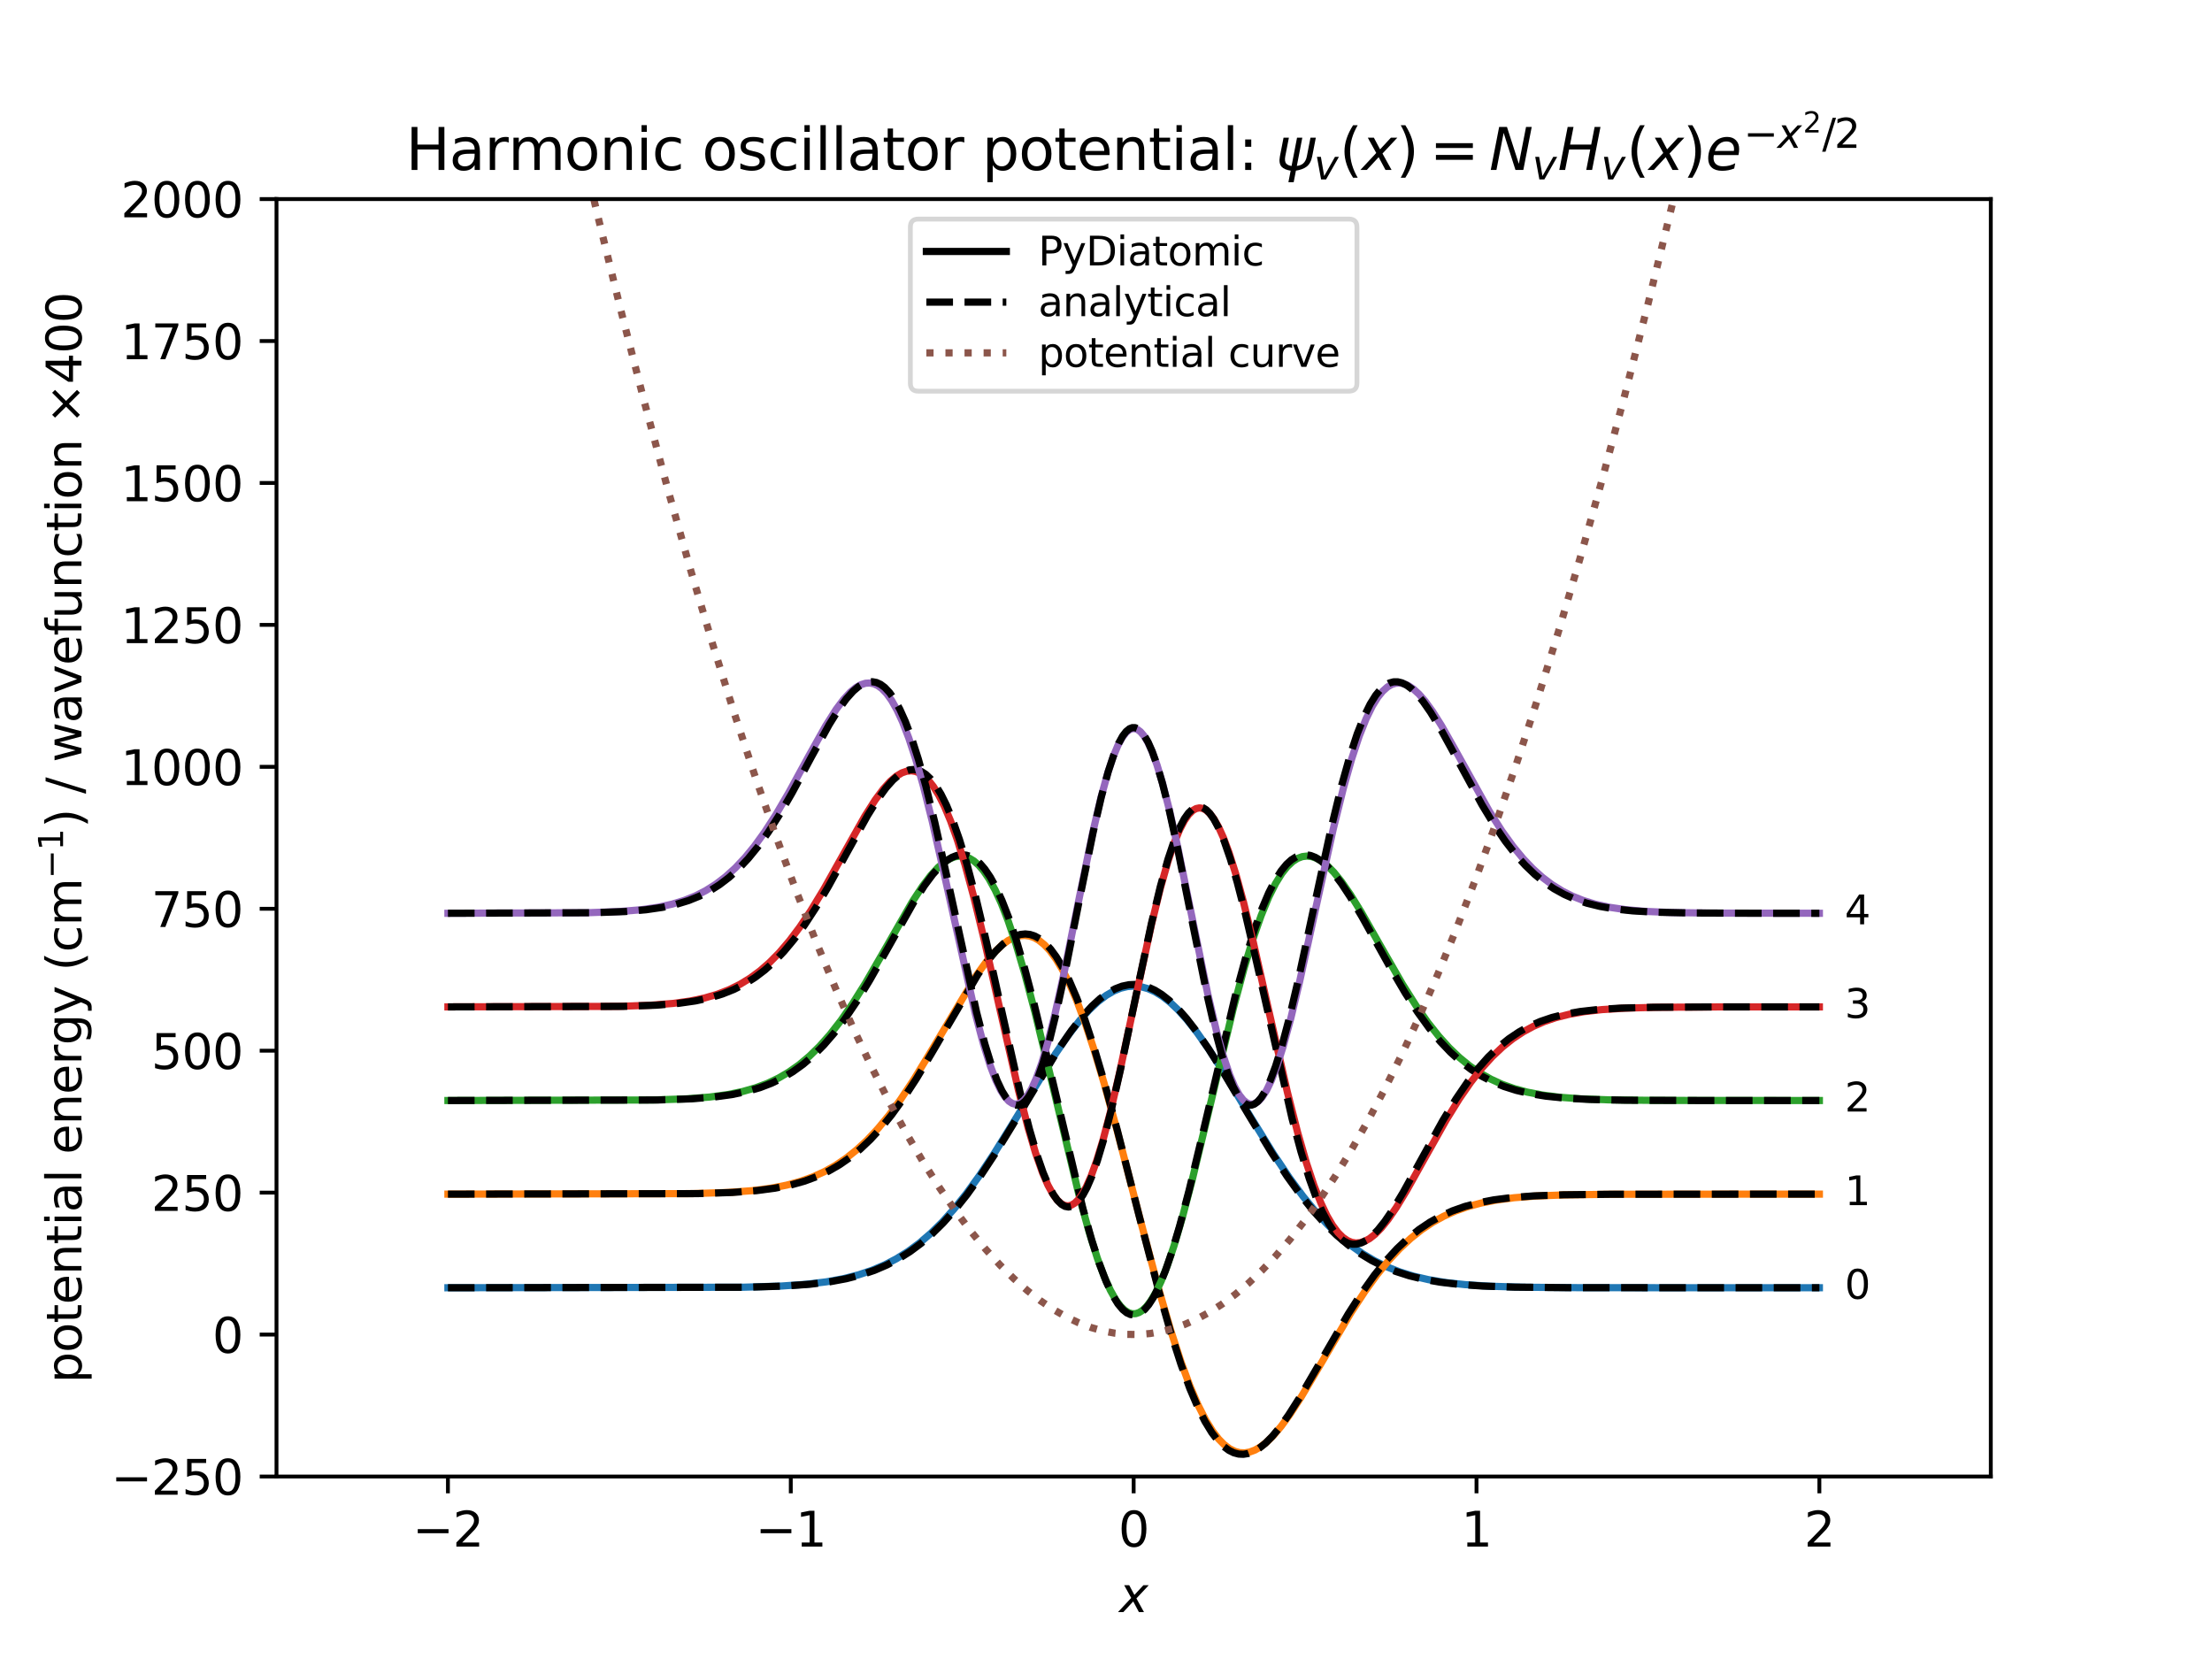 <?xml version="1.0" encoding="utf-8" standalone="no"?>
<!DOCTYPE svg PUBLIC "-//W3C//DTD SVG 1.1//EN"
  "http://www.w3.org/Graphics/SVG/1.1/DTD/svg11.dtd">
<svg xmlns:xlink="http://www.w3.org/1999/xlink" width="460.8pt" height="345.6pt" viewBox="0 0 460.8 345.6" xmlns="http://www.w3.org/2000/svg" version="1.1">
 <defs>
  <style type="text/css">*{stroke-linejoin: round; stroke-linecap: butt}</style>
 </defs>
 <g id="figure_1">
  <g id="patch_1">
   <path d="M 0 345.6 
L 460.8 345.6 
L 460.8 0 
L 0 0 
z
" style="fill: #ffffff"/>
  </g>
  <g id="axes_1">
   <g id="patch_2">
    <path d="M 57.6 307.584 
L 414.72 307.584 
L 414.72 41.472 
L 57.6 41.472 
z
" style="fill: #ffffff"/>
   </g>
   <g id="matplotlib.axis_1">
    <g id="xtick_1">
     <g id="line2d_1">
      <defs>
       <path id="mbac3c15295" d="M 0 0 
L 0 3.5 
" style="stroke: #000000; stroke-width: 0.8"/>
      </defs>
      <g>
       <use xlink:href="#mbac3c15295" x="93.312" y="307.584" style="stroke: #000000; stroke-width: 0.8"/>
      </g>
     </g>
     <g id="text_1">
      <!-- −2 -->
      <g transform="translate(85.941 322.182)scale(0.1 -0.1)">
       <defs>
        <path id="DejaVuSans-2212" d="M 678 2272 
L 4684 2272 
L 4684 1741 
L 678 1741 
L 678 2272 
z
" transform="scale(0.016)"/>
        <path id="DejaVuSans-32" d="M 1228 531 
L 3431 531 
L 3431 0 
L 469 0 
L 469 531 
Q 828 903 1448 1529 
Q 2069 2156 2228 2338 
Q 2531 2678 2651 2914 
Q 2772 3150 2772 3378 
Q 2772 3750 2511 3984 
Q 2250 4219 1831 4219 
Q 1534 4219 1204 4116 
Q 875 4013 500 3803 
L 500 4441 
Q 881 4594 1212 4672 
Q 1544 4750 1819 4750 
Q 2544 4750 2975 4387 
Q 3406 4025 3406 3419 
Q 3406 3131 3298 2873 
Q 3191 2616 2906 2266 
Q 2828 2175 2409 1742 
Q 1991 1309 1228 531 
z
" transform="scale(0.016)"/>
       </defs>
       <use xlink:href="#DejaVuSans-2212"/>
       <use xlink:href="#DejaVuSans-32" x="83.789"/>
      </g>
     </g>
    </g>
    <g id="xtick_2">
     <g id="line2d_2">
      <g>
       <use xlink:href="#mbac3c15295" x="164.736" y="307.584" style="stroke: #000000; stroke-width: 0.8"/>
      </g>
     </g>
     <g id="text_2">
      <!-- −1 -->
      <g transform="translate(157.365 322.182)scale(0.1 -0.1)">
       <defs>
        <path id="DejaVuSans-31" d="M 794 531 
L 1825 531 
L 1825 4091 
L 703 3866 
L 703 4441 
L 1819 4666 
L 2450 4666 
L 2450 531 
L 3481 531 
L 3481 0 
L 794 0 
L 794 531 
z
" transform="scale(0.016)"/>
       </defs>
       <use xlink:href="#DejaVuSans-2212"/>
       <use xlink:href="#DejaVuSans-31" x="83.789"/>
      </g>
     </g>
    </g>
    <g id="xtick_3">
     <g id="line2d_3">
      <g>
       <use xlink:href="#mbac3c15295" x="236.16" y="307.584" style="stroke: #000000; stroke-width: 0.8"/>
      </g>
     </g>
     <g id="text_3">
      <!-- 0 -->
      <g transform="translate(232.979 322.182)scale(0.1 -0.1)">
       <defs>
        <path id="DejaVuSans-30" d="M 2034 4250 
Q 1547 4250 1301 3770 
Q 1056 3291 1056 2328 
Q 1056 1369 1301 889 
Q 1547 409 2034 409 
Q 2525 409 2770 889 
Q 3016 1369 3016 2328 
Q 3016 3291 2770 3770 
Q 2525 4250 2034 4250 
z
M 2034 4750 
Q 2819 4750 3233 4129 
Q 3647 3509 3647 2328 
Q 3647 1150 3233 529 
Q 2819 -91 2034 -91 
Q 1250 -91 836 529 
Q 422 1150 422 2328 
Q 422 3509 836 4129 
Q 1250 4750 2034 4750 
z
" transform="scale(0.016)"/>
       </defs>
       <use xlink:href="#DejaVuSans-30"/>
      </g>
     </g>
    </g>
    <g id="xtick_4">
     <g id="line2d_4">
      <g>
       <use xlink:href="#mbac3c15295" x="307.584" y="307.584" style="stroke: #000000; stroke-width: 0.8"/>
      </g>
     </g>
     <g id="text_4">
      <!-- 1 -->
      <g transform="translate(304.403 322.182)scale(0.1 -0.1)">
       <use xlink:href="#DejaVuSans-31"/>
      </g>
     </g>
    </g>
    <g id="xtick_5">
     <g id="line2d_5">
      <g>
       <use xlink:href="#mbac3c15295" x="379.008" y="307.584" style="stroke: #000000; stroke-width: 0.8"/>
      </g>
     </g>
     <g id="text_5">
      <!-- 2 -->
      <g transform="translate(375.827 322.182)scale(0.1 -0.1)">
       <use xlink:href="#DejaVuSans-32"/>
      </g>
     </g>
    </g>
    <g id="text_6">
     <!-- $x$ -->
     <g transform="translate(233.16 335.861)scale(0.1 -0.1)">
      <defs>
       <path id="DejaVuSans-Oblique-78" d="M 3841 3500 
L 2234 1784 
L 3219 0 
L 2559 0 
L 1819 1388 
L 531 0 
L -166 0 
L 1556 1844 
L 641 3500 
L 1300 3500 
L 1972 2234 
L 3144 3500 
L 3841 3500 
z
" transform="scale(0.016)"/>
      </defs>
      <use xlink:href="#DejaVuSans-Oblique-78" transform="translate(0 0.312)"/>
     </g>
    </g>
   </g>
   <g id="matplotlib.axis_2">
    <g id="ytick_1">
     <g id="line2d_6">
      <defs>
       <path id="mcbe88f4090" d="M 0 0 
L -3.5 0 
" style="stroke: #000000; stroke-width: 0.8"/>
      </defs>
      <g>
       <use xlink:href="#mcbe88f4090" x="57.6" y="307.584" style="stroke: #000000; stroke-width: 0.8"/>
      </g>
     </g>
     <g id="text_7">
      <!-- −250 -->
      <g transform="translate(23.133 311.383)scale(0.1 -0.1)">
       <defs>
        <path id="DejaVuSans-35" d="M 691 4666 
L 3169 4666 
L 3169 4134 
L 1269 4134 
L 1269 2991 
Q 1406 3038 1543 3061 
Q 1681 3084 1819 3084 
Q 2600 3084 3056 2656 
Q 3513 2228 3513 1497 
Q 3513 744 3044 326 
Q 2575 -91 1722 -91 
Q 1428 -91 1123 -41 
Q 819 9 494 109 
L 494 744 
Q 775 591 1075 516 
Q 1375 441 1709 441 
Q 2250 441 2565 725 
Q 2881 1009 2881 1497 
Q 2881 1984 2565 2268 
Q 2250 2553 1709 2553 
Q 1456 2553 1204 2497 
Q 953 2441 691 2322 
L 691 4666 
z
" transform="scale(0.016)"/>
       </defs>
       <use xlink:href="#DejaVuSans-2212"/>
       <use xlink:href="#DejaVuSans-32" x="83.789"/>
       <use xlink:href="#DejaVuSans-35" x="147.412"/>
       <use xlink:href="#DejaVuSans-30" x="211.035"/>
      </g>
     </g>
    </g>
    <g id="ytick_2">
     <g id="line2d_7">
      <g>
       <use xlink:href="#mcbe88f4090" x="57.6" y="278.016" style="stroke: #000000; stroke-width: 0.8"/>
      </g>
     </g>
     <g id="text_8">
      <!-- 0 -->
      <g transform="translate(44.237 281.815)scale(0.1 -0.1)">
       <use xlink:href="#DejaVuSans-30"/>
      </g>
     </g>
    </g>
    <g id="ytick_3">
     <g id="line2d_8">
      <g>
       <use xlink:href="#mcbe88f4090" x="57.6" y="248.448" style="stroke: #000000; stroke-width: 0.8"/>
      </g>
     </g>
     <g id="text_9">
      <!-- 250 -->
      <g transform="translate(31.512 252.247)scale(0.1 -0.1)">
       <use xlink:href="#DejaVuSans-32"/>
       <use xlink:href="#DejaVuSans-35" x="63.623"/>
       <use xlink:href="#DejaVuSans-30" x="127.246"/>
      </g>
     </g>
    </g>
    <g id="ytick_4">
     <g id="line2d_9">
      <g>
       <use xlink:href="#mcbe88f4090" x="57.6" y="218.88" style="stroke: #000000; stroke-width: 0.8"/>
      </g>
     </g>
     <g id="text_10">
      <!-- 500 -->
      <g transform="translate(31.512 222.679)scale(0.1 -0.1)">
       <use xlink:href="#DejaVuSans-35"/>
       <use xlink:href="#DejaVuSans-30" x="63.623"/>
       <use xlink:href="#DejaVuSans-30" x="127.246"/>
      </g>
     </g>
    </g>
    <g id="ytick_5">
     <g id="line2d_10">
      <g>
       <use xlink:href="#mcbe88f4090" x="57.6" y="189.312" style="stroke: #000000; stroke-width: 0.8"/>
      </g>
     </g>
     <g id="text_11">
      <!-- 750 -->
      <g transform="translate(31.512 193.111)scale(0.1 -0.1)">
       <defs>
        <path id="DejaVuSans-37" d="M 525 4666 
L 3525 4666 
L 3525 4397 
L 1831 0 
L 1172 0 
L 2766 4134 
L 525 4134 
L 525 4666 
z
" transform="scale(0.016)"/>
       </defs>
       <use xlink:href="#DejaVuSans-37"/>
       <use xlink:href="#DejaVuSans-35" x="63.623"/>
       <use xlink:href="#DejaVuSans-30" x="127.246"/>
      </g>
     </g>
    </g>
    <g id="ytick_6">
     <g id="line2d_11">
      <g>
       <use xlink:href="#mcbe88f4090" x="57.6" y="159.744" style="stroke: #000000; stroke-width: 0.8"/>
      </g>
     </g>
     <g id="text_12">
      <!-- 1000 -->
      <g transform="translate(25.15 163.543)scale(0.1 -0.1)">
       <use xlink:href="#DejaVuSans-31"/>
       <use xlink:href="#DejaVuSans-30" x="63.623"/>
       <use xlink:href="#DejaVuSans-30" x="127.246"/>
       <use xlink:href="#DejaVuSans-30" x="190.869"/>
      </g>
     </g>
    </g>
    <g id="ytick_7">
     <g id="line2d_12">
      <g>
       <use xlink:href="#mcbe88f4090" x="57.6" y="130.176" style="stroke: #000000; stroke-width: 0.8"/>
      </g>
     </g>
     <g id="text_13">
      <!-- 1250 -->
      <g transform="translate(25.15 133.975)scale(0.1 -0.1)">
       <use xlink:href="#DejaVuSans-31"/>
       <use xlink:href="#DejaVuSans-32" x="63.623"/>
       <use xlink:href="#DejaVuSans-35" x="127.246"/>
       <use xlink:href="#DejaVuSans-30" x="190.869"/>
      </g>
     </g>
    </g>
    <g id="ytick_8">
     <g id="line2d_13">
      <g>
       <use xlink:href="#mcbe88f4090" x="57.6" y="100.608" style="stroke: #000000; stroke-width: 0.8"/>
      </g>
     </g>
     <g id="text_14">
      <!-- 1500 -->
      <g transform="translate(25.15 104.407)scale(0.1 -0.1)">
       <use xlink:href="#DejaVuSans-31"/>
       <use xlink:href="#DejaVuSans-35" x="63.623"/>
       <use xlink:href="#DejaVuSans-30" x="127.246"/>
       <use xlink:href="#DejaVuSans-30" x="190.869"/>
      </g>
     </g>
    </g>
    <g id="ytick_9">
     <g id="line2d_14">
      <g>
       <use xlink:href="#mcbe88f4090" x="57.6" y="71.04" style="stroke: #000000; stroke-width: 0.8"/>
      </g>
     </g>
     <g id="text_15">
      <!-- 1750 -->
      <g transform="translate(25.15 74.839)scale(0.1 -0.1)">
       <use xlink:href="#DejaVuSans-31"/>
       <use xlink:href="#DejaVuSans-37" x="63.623"/>
       <use xlink:href="#DejaVuSans-35" x="127.246"/>
       <use xlink:href="#DejaVuSans-30" x="190.869"/>
      </g>
     </g>
    </g>
    <g id="ytick_10">
     <g id="line2d_15">
      <g>
       <use xlink:href="#mcbe88f4090" x="57.6" y="41.472" style="stroke: #000000; stroke-width: 0.8"/>
      </g>
     </g>
     <g id="text_16">
      <!-- 2000 -->
      <g transform="translate(25.15 45.271)scale(0.1 -0.1)">
       <use xlink:href="#DejaVuSans-32"/>
       <use xlink:href="#DejaVuSans-30" x="63.623"/>
       <use xlink:href="#DejaVuSans-30" x="127.246"/>
       <use xlink:href="#DejaVuSans-30" x="190.869"/>
      </g>
     </g>
    </g>
    <g id="text_17">
     <!-- potential energy (cm$^{-1}$) / wavefunction $\times 400$ -->
     <g transform="translate(17.033 288.128)rotate(-90)scale(0.1 -0.1)">
      <defs>
       <path id="DejaVuSans-70" d="M 1159 525 
L 1159 -1331 
L 581 -1331 
L 581 3500 
L 1159 3500 
L 1159 2969 
Q 1341 3281 1617 3432 
Q 1894 3584 2278 3584 
Q 2916 3584 3314 3078 
Q 3713 2572 3713 1747 
Q 3713 922 3314 415 
Q 2916 -91 2278 -91 
Q 1894 -91 1617 61 
Q 1341 213 1159 525 
z
M 3116 1747 
Q 3116 2381 2855 2742 
Q 2594 3103 2138 3103 
Q 1681 3103 1420 2742 
Q 1159 2381 1159 1747 
Q 1159 1113 1420 752 
Q 1681 391 2138 391 
Q 2594 391 2855 752 
Q 3116 1113 3116 1747 
z
" transform="scale(0.016)"/>
       <path id="DejaVuSans-6f" d="M 1959 3097 
Q 1497 3097 1228 2736 
Q 959 2375 959 1747 
Q 959 1119 1226 758 
Q 1494 397 1959 397 
Q 2419 397 2687 759 
Q 2956 1122 2956 1747 
Q 2956 2369 2687 2733 
Q 2419 3097 1959 3097 
z
M 1959 3584 
Q 2709 3584 3137 3096 
Q 3566 2609 3566 1747 
Q 3566 888 3137 398 
Q 2709 -91 1959 -91 
Q 1206 -91 779 398 
Q 353 888 353 1747 
Q 353 2609 779 3096 
Q 1206 3584 1959 3584 
z
" transform="scale(0.016)"/>
       <path id="DejaVuSans-74" d="M 1172 4494 
L 1172 3500 
L 2356 3500 
L 2356 3053 
L 1172 3053 
L 1172 1153 
Q 1172 725 1289 603 
Q 1406 481 1766 481 
L 2356 481 
L 2356 0 
L 1766 0 
Q 1100 0 847 248 
Q 594 497 594 1153 
L 594 3053 
L 172 3053 
L 172 3500 
L 594 3500 
L 594 4494 
L 1172 4494 
z
" transform="scale(0.016)"/>
       <path id="DejaVuSans-65" d="M 3597 1894 
L 3597 1613 
L 953 1613 
Q 991 1019 1311 708 
Q 1631 397 2203 397 
Q 2534 397 2845 478 
Q 3156 559 3463 722 
L 3463 178 
Q 3153 47 2828 -22 
Q 2503 -91 2169 -91 
Q 1331 -91 842 396 
Q 353 884 353 1716 
Q 353 2575 817 3079 
Q 1281 3584 2069 3584 
Q 2775 3584 3186 3129 
Q 3597 2675 3597 1894 
z
M 3022 2063 
Q 3016 2534 2758 2815 
Q 2500 3097 2075 3097 
Q 1594 3097 1305 2825 
Q 1016 2553 972 2059 
L 3022 2063 
z
" transform="scale(0.016)"/>
       <path id="DejaVuSans-6e" d="M 3513 2113 
L 3513 0 
L 2938 0 
L 2938 2094 
Q 2938 2591 2744 2837 
Q 2550 3084 2163 3084 
Q 1697 3084 1428 2787 
Q 1159 2491 1159 1978 
L 1159 0 
L 581 0 
L 581 3500 
L 1159 3500 
L 1159 2956 
Q 1366 3272 1645 3428 
Q 1925 3584 2291 3584 
Q 2894 3584 3203 3211 
Q 3513 2838 3513 2113 
z
" transform="scale(0.016)"/>
       <path id="DejaVuSans-69" d="M 603 3500 
L 1178 3500 
L 1178 0 
L 603 0 
L 603 3500 
z
M 603 4863 
L 1178 4863 
L 1178 4134 
L 603 4134 
L 603 4863 
z
" transform="scale(0.016)"/>
       <path id="DejaVuSans-61" d="M 2194 1759 
Q 1497 1759 1228 1600 
Q 959 1441 959 1056 
Q 959 750 1161 570 
Q 1363 391 1709 391 
Q 2188 391 2477 730 
Q 2766 1069 2766 1631 
L 2766 1759 
L 2194 1759 
z
M 3341 1997 
L 3341 0 
L 2766 0 
L 2766 531 
Q 2569 213 2275 61 
Q 1981 -91 1556 -91 
Q 1019 -91 701 211 
Q 384 513 384 1019 
Q 384 1609 779 1909 
Q 1175 2209 1959 2209 
L 2766 2209 
L 2766 2266 
Q 2766 2663 2505 2880 
Q 2244 3097 1772 3097 
Q 1472 3097 1187 3025 
Q 903 2953 641 2809 
L 641 3341 
Q 956 3463 1253 3523 
Q 1550 3584 1831 3584 
Q 2591 3584 2966 3190 
Q 3341 2797 3341 1997 
z
" transform="scale(0.016)"/>
       <path id="DejaVuSans-6c" d="M 603 4863 
L 1178 4863 
L 1178 0 
L 603 0 
L 603 4863 
z
" transform="scale(0.016)"/>
       <path id="DejaVuSans-20" transform="scale(0.016)"/>
       <path id="DejaVuSans-72" d="M 2631 2963 
Q 2534 3019 2420 3045 
Q 2306 3072 2169 3072 
Q 1681 3072 1420 2755 
Q 1159 2438 1159 1844 
L 1159 0 
L 581 0 
L 581 3500 
L 1159 3500 
L 1159 2956 
Q 1341 3275 1631 3429 
Q 1922 3584 2338 3584 
Q 2397 3584 2469 3576 
Q 2541 3569 2628 3553 
L 2631 2963 
z
" transform="scale(0.016)"/>
       <path id="DejaVuSans-67" d="M 2906 1791 
Q 2906 2416 2648 2759 
Q 2391 3103 1925 3103 
Q 1463 3103 1205 2759 
Q 947 2416 947 1791 
Q 947 1169 1205 825 
Q 1463 481 1925 481 
Q 2391 481 2648 825 
Q 2906 1169 2906 1791 
z
M 3481 434 
Q 3481 -459 3084 -895 
Q 2688 -1331 1869 -1331 
Q 1566 -1331 1297 -1286 
Q 1028 -1241 775 -1147 
L 775 -588 
Q 1028 -725 1275 -790 
Q 1522 -856 1778 -856 
Q 2344 -856 2625 -561 
Q 2906 -266 2906 331 
L 2906 616 
Q 2728 306 2450 153 
Q 2172 0 1784 0 
Q 1141 0 747 490 
Q 353 981 353 1791 
Q 353 2603 747 3093 
Q 1141 3584 1784 3584 
Q 2172 3584 2450 3431 
Q 2728 3278 2906 2969 
L 2906 3500 
L 3481 3500 
L 3481 434 
z
" transform="scale(0.016)"/>
       <path id="DejaVuSans-79" d="M 2059 -325 
Q 1816 -950 1584 -1140 
Q 1353 -1331 966 -1331 
L 506 -1331 
L 506 -850 
L 844 -850 
Q 1081 -850 1212 -737 
Q 1344 -625 1503 -206 
L 1606 56 
L 191 3500 
L 800 3500 
L 1894 763 
L 2988 3500 
L 3597 3500 
L 2059 -325 
z
" transform="scale(0.016)"/>
       <path id="DejaVuSans-28" d="M 1984 4856 
Q 1566 4138 1362 3434 
Q 1159 2731 1159 2009 
Q 1159 1288 1364 580 
Q 1569 -128 1984 -844 
L 1484 -844 
Q 1016 -109 783 600 
Q 550 1309 550 2009 
Q 550 2706 781 3412 
Q 1013 4119 1484 4856 
L 1984 4856 
z
" transform="scale(0.016)"/>
       <path id="DejaVuSans-63" d="M 3122 3366 
L 3122 2828 
Q 2878 2963 2633 3030 
Q 2388 3097 2138 3097 
Q 1578 3097 1268 2742 
Q 959 2388 959 1747 
Q 959 1106 1268 751 
Q 1578 397 2138 397 
Q 2388 397 2633 464 
Q 2878 531 3122 666 
L 3122 134 
Q 2881 22 2623 -34 
Q 2366 -91 2075 -91 
Q 1284 -91 818 406 
Q 353 903 353 1747 
Q 353 2603 823 3093 
Q 1294 3584 2113 3584 
Q 2378 3584 2631 3529 
Q 2884 3475 3122 3366 
z
" transform="scale(0.016)"/>
       <path id="DejaVuSans-6d" d="M 3328 2828 
Q 3544 3216 3844 3400 
Q 4144 3584 4550 3584 
Q 5097 3584 5394 3201 
Q 5691 2819 5691 2113 
L 5691 0 
L 5113 0 
L 5113 2094 
Q 5113 2597 4934 2840 
Q 4756 3084 4391 3084 
Q 3944 3084 3684 2787 
Q 3425 2491 3425 1978 
L 3425 0 
L 2847 0 
L 2847 2094 
Q 2847 2600 2669 2842 
Q 2491 3084 2119 3084 
Q 1678 3084 1418 2786 
Q 1159 2488 1159 1978 
L 1159 0 
L 581 0 
L 581 3500 
L 1159 3500 
L 1159 2956 
Q 1356 3278 1631 3431 
Q 1906 3584 2284 3584 
Q 2666 3584 2933 3390 
Q 3200 3197 3328 2828 
z
" transform="scale(0.016)"/>
       <path id="DejaVuSans-29" d="M 513 4856 
L 1013 4856 
Q 1481 4119 1714 3412 
Q 1947 2706 1947 2009 
Q 1947 1309 1714 600 
Q 1481 -109 1013 -844 
L 513 -844 
Q 928 -128 1133 580 
Q 1338 1288 1338 2009 
Q 1338 2731 1133 3434 
Q 928 4138 513 4856 
z
" transform="scale(0.016)"/>
       <path id="DejaVuSans-2f" d="M 1625 4666 
L 2156 4666 
L 531 -594 
L 0 -594 
L 1625 4666 
z
" transform="scale(0.016)"/>
       <path id="DejaVuSans-77" d="M 269 3500 
L 844 3500 
L 1563 769 
L 2278 3500 
L 2956 3500 
L 3675 769 
L 4391 3500 
L 4966 3500 
L 4050 0 
L 3372 0 
L 2619 2869 
L 1863 0 
L 1184 0 
L 269 3500 
z
" transform="scale(0.016)"/>
       <path id="DejaVuSans-76" d="M 191 3500 
L 800 3500 
L 1894 563 
L 2988 3500 
L 3597 3500 
L 2284 0 
L 1503 0 
L 191 3500 
z
" transform="scale(0.016)"/>
       <path id="DejaVuSans-66" d="M 2375 4863 
L 2375 4384 
L 1825 4384 
Q 1516 4384 1395 4259 
Q 1275 4134 1275 3809 
L 1275 3500 
L 2222 3500 
L 2222 3053 
L 1275 3053 
L 1275 0 
L 697 0 
L 697 3053 
L 147 3053 
L 147 3500 
L 697 3500 
L 697 3744 
Q 697 4328 969 4595 
Q 1241 4863 1831 4863 
L 2375 4863 
z
" transform="scale(0.016)"/>
       <path id="DejaVuSans-75" d="M 544 1381 
L 544 3500 
L 1119 3500 
L 1119 1403 
Q 1119 906 1312 657 
Q 1506 409 1894 409 
Q 2359 409 2629 706 
Q 2900 1003 2900 1516 
L 2900 3500 
L 3475 3500 
L 3475 0 
L 2900 0 
L 2900 538 
Q 2691 219 2414 64 
Q 2138 -91 1772 -91 
Q 1169 -91 856 284 
Q 544 659 544 1381 
z
M 1991 3584 
L 1991 3584 
z
" transform="scale(0.016)"/>
       <path id="DejaVuSans-d7" d="M 4488 3438 
L 3059 2003 
L 4488 575 
L 4116 197 
L 2681 1631 
L 1247 197 
L 878 575 
L 2303 2003 
L 878 3438 
L 1247 3816 
L 2681 2381 
L 4116 3816 
L 4488 3438 
z
" transform="scale(0.016)"/>
       <path id="DejaVuSans-34" d="M 2419 4116 
L 825 1625 
L 2419 1625 
L 2419 4116 
z
M 2253 4666 
L 3047 4666 
L 3047 1625 
L 3713 1625 
L 3713 1100 
L 3047 1100 
L 3047 0 
L 2419 0 
L 2419 1100 
L 313 1100 
L 313 1709 
L 2253 4666 
z
" transform="scale(0.016)"/>
      </defs>
      <use xlink:href="#DejaVuSans-70" transform="translate(0 0.684)"/>
      <use xlink:href="#DejaVuSans-6f" transform="translate(63.477 0.684)"/>
      <use xlink:href="#DejaVuSans-74" transform="translate(124.658 0.684)"/>
      <use xlink:href="#DejaVuSans-65" transform="translate(163.867 0.684)"/>
      <use xlink:href="#DejaVuSans-6e" transform="translate(225.391 0.684)"/>
      <use xlink:href="#DejaVuSans-74" transform="translate(288.77 0.684)"/>
      <use xlink:href="#DejaVuSans-69" transform="translate(327.979 0.684)"/>
      <use xlink:href="#DejaVuSans-61" transform="translate(355.762 0.684)"/>
      <use xlink:href="#DejaVuSans-6c" transform="translate(417.041 0.684)"/>
      <use xlink:href="#DejaVuSans-20" transform="translate(444.824 0.684)"/>
      <use xlink:href="#DejaVuSans-65" transform="translate(476.611 0.684)"/>
      <use xlink:href="#DejaVuSans-6e" transform="translate(538.135 0.684)"/>
      <use xlink:href="#DejaVuSans-65" transform="translate(601.514 0.684)"/>
      <use xlink:href="#DejaVuSans-72" transform="translate(663.037 0.684)"/>
      <use xlink:href="#DejaVuSans-67" transform="translate(704.15 0.684)"/>
      <use xlink:href="#DejaVuSans-79" transform="translate(767.627 0.684)"/>
      <use xlink:href="#DejaVuSans-20" transform="translate(826.807 0.684)"/>
      <use xlink:href="#DejaVuSans-28" transform="translate(858.594 0.684)"/>
      <use xlink:href="#DejaVuSans-63" transform="translate(897.607 0.684)"/>
      <use xlink:href="#DejaVuSans-6d" transform="translate(952.588 0.684)"/>
      <use xlink:href="#DejaVuSans-2212" transform="translate(1050.957 38.966)scale(0.7)"/>
      <use xlink:href="#DejaVuSans-31" transform="translate(1109.609 38.966)scale(0.7)"/>
      <use xlink:href="#DejaVuSans-29" transform="translate(1156.88 0.684)"/>
      <use xlink:href="#DejaVuSans-20" transform="translate(1195.894 0.684)"/>
      <use xlink:href="#DejaVuSans-2f" transform="translate(1227.681 0.684)"/>
      <use xlink:href="#DejaVuSans-20" transform="translate(1261.372 0.684)"/>
      <use xlink:href="#DejaVuSans-77" transform="translate(1293.159 0.684)"/>
      <use xlink:href="#DejaVuSans-61" transform="translate(1374.946 0.684)"/>
      <use xlink:href="#DejaVuSans-76" transform="translate(1436.226 0.684)"/>
      <use xlink:href="#DejaVuSans-65" transform="translate(1495.405 0.684)"/>
      <use xlink:href="#DejaVuSans-66" transform="translate(1556.929 0.684)"/>
      <use xlink:href="#DejaVuSans-75" transform="translate(1592.134 0.684)"/>
      <use xlink:href="#DejaVuSans-6e" transform="translate(1655.513 0.684)"/>
      <use xlink:href="#DejaVuSans-63" transform="translate(1718.892 0.684)"/>
      <use xlink:href="#DejaVuSans-74" transform="translate(1773.872 0.684)"/>
      <use xlink:href="#DejaVuSans-69" transform="translate(1813.081 0.684)"/>
      <use xlink:href="#DejaVuSans-6f" transform="translate(1840.864 0.684)"/>
      <use xlink:href="#DejaVuSans-6e" transform="translate(1902.046 0.684)"/>
      <use xlink:href="#DejaVuSans-20" transform="translate(1965.425 0.684)"/>
      <use xlink:href="#DejaVuSans-d7" transform="translate(1997.212 0.684)"/>
      <use xlink:href="#DejaVuSans-34" transform="translate(2081.001 0.684)"/>
      <use xlink:href="#DejaVuSans-30" transform="translate(2144.624 0.684)"/>
      <use xlink:href="#DejaVuSans-30" transform="translate(2208.247 0.684)"/>
     </g>
    </g>
   </g>
   <g id="line2d_16">
    <path d="M 93.312 268.264 
L 154.737 268.155 
L 162.736 267.907 
L 168.022 267.531 
L 172.164 267.026 
L 175.735 266.368 
L 178.878 265.56 
L 181.735 264.592 
L 184.306 263.493 
L 186.735 262.224 
L 189.163 260.703 
L 191.591 258.907 
L 193.877 256.945 
L 196.305 254.559 
L 198.734 251.858 
L 201.305 248.657 
L 204.019 244.923 
L 207.162 240.202 
L 211.162 233.746 
L 219.875 219.529 
L 222.589 215.592 
L 224.875 212.644 
L 226.875 210.406 
L 228.732 208.659 
L 230.446 207.357 
L 232.017 206.446 
L 233.446 205.863 
L 234.874 205.52 
L 236.303 205.422 
L 237.731 205.569 
L 239.16 205.96 
L 240.588 206.591 
L 242.16 207.552 
L 243.731 208.781 
L 245.445 210.406 
L 247.302 212.473 
L 249.445 215.203 
L 251.873 218.667 
L 255.016 223.574 
L 260.444 232.561 
L 265.301 240.424 
L 268.586 245.332 
L 271.443 249.214 
L 274.015 252.357 
L 276.586 255.149 
L 279.014 257.461 
L 281.443 259.465 
L 283.871 261.178 
L 286.3 262.622 
L 288.871 263.886 
L 291.585 264.959 
L 294.442 265.844 
L 297.585 266.577 
L 301.156 267.17 
L 305.298 267.622 
L 310.441 267.947 
L 317.441 268.153 
L 329.44 268.249 
L 377.008 268.264 
L 379.008 268.264 
L 379.008 268.264 
" clip-path="url(#p975e259188)" style="fill: none; stroke: #1f77b4; stroke-width: 1.5; stroke-linecap: square"/>
   </g>
   <g id="line2d_17">
    <path d="M 93.312 268.264 
L 155.594 268.155 
L 163.45 267.909 
L 168.736 267.53 
L 172.878 267.017 
L 176.307 266.377 
L 179.306 265.605 
L 182.163 264.637 
L 184.735 263.533 
L 187.163 262.256 
L 189.592 260.721 
L 191.877 259.019 
L 194.163 257.047 
L 196.448 254.794 
L 198.877 252.085 
L 201.448 248.866 
L 204.162 245.099 
L 207.162 240.549 
L 210.876 234.494 
L 220.59 218.438 
L 223.161 214.718 
L 225.446 211.797 
L 227.446 209.605 
L 229.16 208.036 
L 230.732 206.872 
L 232.303 205.988 
L 233.732 205.438 
L 235.16 205.135 
L 236.446 205.078 
L 237.731 205.226 
L 239.16 205.628 
L 240.588 206.276 
L 242.017 207.163 
L 243.588 208.4 
L 245.302 210.044 
L 247.159 212.139 
L 249.302 214.914 
L 251.73 218.438 
L 254.73 223.197 
L 260.016 232.089 
L 264.872 240.098 
L 268.158 245.099 
L 271.015 249.054 
L 273.586 252.253 
L 276.015 254.943 
L 278.443 257.309 
L 280.871 259.358 
L 283.3 261.107 
L 285.728 262.578 
L 288.157 263.799 
L 290.728 264.851 
L 293.585 265.77 
L 296.585 266.5 
L 300.013 267.102 
L 304.013 267.571 
L 308.87 267.909 
L 315.441 268.131 
L 326.154 268.242 
L 360.009 268.264 
L 379.008 268.264 
L 379.008 268.264 
" clip-path="url(#p975e259188)" style="fill: none; stroke-dasharray: 5.55,2.4; stroke-dashoffset: 0; stroke: #000000; stroke-width: 1.5"/>
   </g>
   <g id="line2d_18">
    <path d="M 93.312 248.761 
L 144.309 248.651 
L 151.737 248.407 
L 156.737 248.031 
L 160.593 247.528 
L 163.879 246.883 
L 166.736 246.101 
L 169.307 245.177 
L 171.736 244.073 
L 174.021 242.794 
L 176.307 241.252 
L 178.449 239.543 
L 180.592 237.56 
L 182.878 235.127 
L 185.163 232.362 
L 187.592 229.069 
L 190.306 224.991 
L 193.448 219.848 
L 203.448 203.127 
L 205.448 200.376 
L 207.162 198.366 
L 208.733 196.868 
L 210.019 195.925 
L 211.304 195.264 
L 212.447 194.934 
L 213.447 194.857 
L 214.447 194.988 
L 215.447 195.335 
L 216.447 195.905 
L 217.59 196.836 
L 218.733 198.071 
L 220.018 199.827 
L 221.304 201.97 
L 222.732 204.799 
L 224.304 208.436 
L 226.018 212.996 
L 227.875 218.57 
L 230.018 225.705 
L 232.732 235.568 
L 237.446 253.756 
L 241.303 268.273 
L 243.874 277.117 
L 246.017 283.709 
L 247.874 288.728 
L 249.588 292.723 
L 251.159 295.808 
L 252.588 298.118 
L 253.873 299.788 
L 255.016 300.947 
L 256.159 301.803 
L 257.302 302.362 
L 258.301 302.616 
L 259.301 302.656 
L 260.301 302.493 
L 261.444 302.07 
L 262.587 301.411 
L 263.873 300.408 
L 265.301 299.002 
L 266.872 297.145 
L 268.729 294.603 
L 271.015 291.082 
L 274.3 285.558 
L 281.443 273.436 
L 284.3 269.07 
L 286.871 265.528 
L 289.299 262.557 
L 291.585 260.104 
L 293.871 257.978 
L 296.156 256.165 
L 298.442 254.64 
L 300.727 253.377 
L 303.156 252.287 
L 305.727 251.375 
L 308.584 250.606 
L 311.727 249.993 
L 315.441 249.506 
L 320.012 249.146 
L 326.011 248.913 
L 335.582 248.79 
L 362.152 248.761 
L 379.008 248.761 
L 379.008 248.761 
" clip-path="url(#p975e259188)" style="fill: none; stroke: #ff7f0e; stroke-width: 1.5; stroke-linecap: square"/>
   </g>
   <g id="line2d_19">
    <path d="M 93.312 248.761 
L 145.309 248.651 
L 152.594 248.409 
L 157.594 248.028 
L 161.45 247.517 
L 164.736 246.857 
L 167.593 246.056 
L 170.164 245.106 
L 172.593 243.969 
L 174.878 242.65 
L 177.021 241.167 
L 179.164 239.42 
L 181.306 237.391 
L 183.449 235.066 
L 185.735 232.255 
L 188.163 228.903 
L 190.877 224.749 
L 194.02 219.51 
L 203.734 202.984 
L 205.733 200.175 
L 207.448 198.123 
L 209.019 196.594 
L 210.305 195.633 
L 211.447 195.022 
L 212.59 194.659 
L 213.59 194.558 
L 214.59 194.669 
L 215.59 195.002 
L 216.59 195.563 
L 217.733 196.491 
L 218.875 197.732 
L 220.018 199.288 
L 221.304 201.414 
L 222.732 204.238 
L 224.304 207.887 
L 226.018 212.48 
L 227.875 218.112 
L 230.018 225.34 
L 232.732 235.351 
L 237.303 253.277 
L 241.303 268.587 
L 243.874 277.552 
L 246.017 284.217 
L 247.874 289.275 
L 249.588 293.283 
L 251.016 296.107 
L 252.445 298.445 
L 253.73 300.129 
L 254.873 301.291 
L 256.016 302.143 
L 257.016 302.638 
L 258.016 302.906 
L 259.016 302.956 
L 260.016 302.796 
L 261.158 302.369 
L 262.301 301.699 
L 263.587 300.677 
L 265.015 299.242 
L 266.587 297.347 
L 268.444 294.751 
L 270.729 291.158 
L 274.015 285.53 
L 280.871 273.695 
L 283.728 269.248 
L 286.3 265.642 
L 288.728 262.621 
L 291.014 260.13 
L 293.299 257.976 
L 295.585 256.142 
L 297.87 254.604 
L 300.156 253.334 
L 302.584 252.241 
L 305.156 251.33 
L 308.013 250.564 
L 311.155 249.958 
L 314.869 249.479 
L 319.44 249.129 
L 325.583 248.9 
L 335.439 248.786 
L 365.152 248.761 
L 379.008 248.761 
L 379.008 248.761 
" clip-path="url(#p975e259188)" style="fill: none; stroke-dasharray: 5.55,2.4; stroke-dashoffset: 0; stroke: #000000; stroke-width: 1.5"/>
   </g>
   <g id="line2d_20">
    <path d="M 93.312 229.257 
L 136.024 229.146 
L 143.166 228.899 
L 147.88 228.527 
L 151.594 228.021 
L 154.737 227.374 
L 157.451 226.595 
L 159.879 225.68 
L 162.165 224.592 
L 164.307 223.339 
L 166.45 221.832 
L 168.593 220.042 
L 170.736 217.949 
L 172.878 215.537 
L 175.164 212.608 
L 177.592 209.11 
L 180.306 204.781 
L 183.735 198.855 
L 190.02 187.906 
L 192.163 184.639 
L 193.877 182.382 
L 195.448 180.675 
L 196.734 179.586 
L 197.877 178.885 
L 198.877 178.496 
L 199.877 178.335 
L 200.877 178.415 
L 201.876 178.75 
L 202.876 179.351 
L 203.876 180.227 
L 204.876 181.384 
L 206.019 183.058 
L 207.305 185.391 
L 208.59 188.197 
L 210.019 191.853 
L 211.59 196.496 
L 213.447 202.744 
L 215.59 210.813 
L 218.304 221.965 
L 224.875 249.378 
L 226.875 256.642 
L 228.589 262.072 
L 230.018 265.914 
L 231.303 268.771 
L 232.446 270.791 
L 233.446 272.135 
L 234.303 272.962 
L 235.16 273.482 
L 235.874 273.677 
L 236.589 273.656 
L 237.303 273.417 
L 238.017 272.962 
L 238.874 272.135 
L 239.731 271.008 
L 240.731 269.323 
L 241.874 266.933 
L 243.16 263.689 
L 244.588 259.461 
L 246.302 253.637 
L 248.302 246.024 
L 251.159 234.172 
L 256.873 210.251 
L 259.159 201.733 
L 261.016 195.606 
L 262.73 190.698 
L 264.301 186.892 
L 265.73 184.036 
L 267.015 181.968 
L 268.158 180.528 
L 269.301 179.459 
L 270.301 178.82 
L 271.301 178.447 
L 272.301 178.331 
L 273.3 178.459 
L 274.3 178.816 
L 275.443 179.484 
L 276.586 180.407 
L 277.872 181.717 
L 279.443 183.654 
L 281.3 186.33 
L 283.586 190.038 
L 287.3 196.564 
L 292.156 205.019 
L 295.013 209.541 
L 297.442 212.994 
L 299.727 215.877 
L 301.87 218.246 
L 304.013 220.298 
L 306.156 222.048 
L 308.298 223.521 
L 310.584 224.814 
L 312.869 225.858 
L 315.441 226.778 
L 318.155 227.51 
L 321.297 228.115 
L 324.869 228.572 
L 329.297 228.907 
L 335.297 229.125 
L 345.296 229.236 
L 377.58 229.257 
L 379.008 229.257 
L 379.008 229.257 
" clip-path="url(#p975e259188)" style="fill: none; stroke: #2ca02c; stroke-width: 1.5; stroke-linecap: square"/>
   </g>
   <g id="line2d_21">
    <path d="M 93.312 229.257 
L 137.023 229.147 
L 144.023 228.906 
L 148.737 228.535 
L 152.451 228.026 
L 155.594 227.372 
L 158.308 226.582 
L 160.736 225.651 
L 163.022 224.541 
L 165.165 223.261 
L 167.307 221.717 
L 169.45 219.883 
L 171.593 217.735 
L 173.735 215.26 
L 176.021 212.254 
L 178.449 208.665 
L 181.164 204.229 
L 184.735 197.918 
L 190.306 188.041 
L 192.591 184.47 
L 194.306 182.165 
L 195.877 180.423 
L 197.162 179.314 
L 198.305 178.602 
L 199.305 178.21 
L 200.305 178.053 
L 201.305 178.144 
L 202.162 178.43 
L 203.162 179.017 
L 204.162 179.886 
L 205.162 181.045 
L 206.305 182.73 
L 207.448 184.801 
L 208.733 187.591 
L 210.162 191.248 
L 211.733 195.913 
L 213.447 201.702 
L 215.447 209.245 
L 218.018 219.862 
L 225.589 251.761 
L 227.446 258.388 
L 229.018 263.26 
L 230.446 266.994 
L 231.732 269.72 
L 232.874 271.599 
L 233.874 272.801 
L 234.732 273.494 
L 235.446 273.828 
L 236.16 273.94 
L 236.874 273.828 
L 237.588 273.494 
L 238.446 272.801 
L 239.303 271.796 
L 240.303 270.239 
L 241.445 267.972 
L 242.731 264.838 
L 244.159 260.695 
L 245.731 255.435 
L 247.731 247.876 
L 250.302 237.188 
L 257.302 207.566 
L 259.444 199.696 
L 261.301 193.712 
L 262.873 189.348 
L 264.301 185.982 
L 265.587 183.461 
L 266.872 181.43 
L 268.015 180.034 
L 269.015 179.124 
L 270.015 178.497 
L 271.015 178.144 
L 272.015 178.053 
L 273.015 178.21 
L 274.015 178.602 
L 275.158 179.314 
L 276.443 180.423 
L 277.872 181.991 
L 279.443 184.06 
L 281.3 186.875 
L 283.728 190.974 
L 289.299 200.995 
L 292.728 206.847 
L 295.299 210.823 
L 297.727 214.176 
L 300.013 216.947 
L 302.156 219.203 
L 304.298 221.14 
L 306.441 222.777 
L 308.584 224.142 
L 310.87 225.33 
L 313.298 226.332 
L 315.869 227.148 
L 318.726 227.816 
L 322.012 228.349 
L 326.011 228.756 
L 331.154 229.036 
L 338.582 229.196 
L 354.01 229.254 
L 379.008 229.257 
L 379.008 229.257 
" clip-path="url(#p975e259188)" style="fill: none; stroke-dasharray: 5.55,2.4; stroke-dashoffset: 0; stroke: #000000; stroke-width: 1.5"/>
   </g>
   <g id="line2d_22">
    <path d="M 93.312 209.754 
L 128.738 209.644 
L 135.595 209.402 
L 140.166 209.036 
L 143.737 208.541 
L 146.737 207.914 
L 149.451 207.119 
L 151.88 206.176 
L 154.165 205.044 
L 156.308 203.731 
L 158.308 202.256 
L 160.308 200.516 
L 162.308 198.491 
L 164.45 195.99 
L 166.593 193.145 
L 168.879 189.744 
L 171.593 185.278 
L 175.164 178.918 
L 180.164 170.029 
L 182.306 166.665 
L 184.02 164.358 
L 185.449 162.78 
L 186.735 161.683 
L 187.877 161.002 
L 188.877 160.659 
L 189.877 160.571 
L 190.734 160.712 
L 191.591 161.063 
L 192.449 161.633 
L 193.448 162.584 
L 194.448 163.851 
L 195.591 165.694 
L 196.734 167.961 
L 198.02 171.013 
L 199.448 175.008 
L 201.019 180.092 
L 202.876 186.928 
L 205.019 195.713 
L 208.305 210.264 
L 212.162 227.123 
L 214.161 234.896 
L 215.733 240.203 
L 217.161 244.258 
L 218.304 246.894 
L 219.304 248.715 
L 220.161 249.894 
L 221.018 250.705 
L 221.732 251.092 
L 222.447 251.213 
L 223.161 251.064 
L 223.875 250.646 
L 224.589 249.959 
L 225.446 248.786 
L 226.303 247.24 
L 227.303 244.984 
L 228.446 241.841 
L 229.732 237.648 
L 231.303 231.704 
L 233.16 223.766 
L 236.017 210.435 
L 239.874 192.592 
L 241.731 185.001 
L 243.302 179.449 
L 244.588 175.634 
L 245.731 172.863 
L 246.731 170.954 
L 247.588 169.718 
L 248.445 168.862 
L 249.159 168.444 
L 249.873 168.295 
L 250.588 168.415 
L 251.302 168.803 
L 252.016 169.453 
L 252.873 170.571 
L 253.873 172.325 
L 254.873 174.538 
L 256.016 177.588 
L 257.444 182.099 
L 259.016 187.822 
L 261.016 195.98 
L 264.158 209.887 
L 268.158 227.405 
L 270.301 235.837 
L 272.158 242.275 
L 273.729 246.972 
L 275.158 250.588 
L 276.443 253.286 
L 277.586 255.235 
L 278.729 256.762 
L 279.729 257.758 
L 280.729 258.445 
L 281.586 258.796 
L 282.443 258.937 
L 283.3 258.877 
L 284.3 258.57 
L 285.3 258.023 
L 286.442 257.13 
L 287.728 255.823 
L 289.157 254.047 
L 290.871 251.551 
L 293.014 248.026 
L 296.442 241.892 
L 301.299 233.256 
L 304.013 228.88 
L 306.441 225.377 
L 308.727 222.475 
L 310.87 220.113 
L 313.012 218.087 
L 315.155 216.378 
L 317.298 214.958 
L 319.44 213.796 
L 321.726 212.802 
L 324.154 211.982 
L 326.868 211.297 
L 330.011 210.741 
L 333.725 210.319 
L 338.439 210.02 
L 345.153 209.837 
L 357.724 209.761 
L 379.008 209.754 
L 379.008 209.754 
" clip-path="url(#p975e259188)" style="fill: none; stroke: #d62728; stroke-width: 1.5; stroke-linecap: square"/>
   </g>
   <g id="line2d_23">
    <path d="M 93.312 209.754 
L 129.881 209.644 
L 136.738 209.398 
L 141.309 209.022 
L 144.88 208.511 
L 147.88 207.862 
L 150.451 207.087 
L 152.88 206.121 
L 155.165 204.96 
L 157.308 203.611 
L 159.308 202.094 
L 161.308 200.302 
L 163.308 198.216 
L 165.45 195.641 
L 167.593 192.71 
L 169.879 189.213 
L 172.593 184.63 
L 176.45 177.603 
L 180.735 169.88 
L 182.878 166.455 
L 184.592 164.107 
L 186.02 162.504 
L 187.306 161.395 
L 188.449 160.713 
L 189.449 160.376 
L 190.306 160.297 
L 191.163 160.422 
L 192.02 160.762 
L 192.877 161.327 
L 193.877 162.28 
L 194.877 163.557 
L 196.02 165.422 
L 197.162 167.723 
L 198.448 170.827 
L 199.877 174.897 
L 201.448 180.081 
L 203.305 187.056 
L 205.448 196.016 
L 208.876 211.486 
L 212.447 227.314 
L 214.447 235.2 
L 216.018 240.567 
L 217.304 244.278 
L 218.447 246.988 
L 219.447 248.863 
L 220.304 250.077 
L 221.161 250.914 
L 221.875 251.315 
L 222.589 251.442 
L 223.304 251.292 
L 224.018 250.865 
L 224.732 250.163 
L 225.589 248.96 
L 226.446 247.376 
L 227.446 245.062 
L 228.589 241.839 
L 229.875 237.542 
L 231.446 231.456 
L 233.446 222.686 
L 236.589 207.678 
L 239.874 192.318 
L 241.731 184.628 
L 243.302 179.026 
L 244.588 175.196 
L 245.731 172.433 
L 246.731 170.547 
L 247.588 169.345 
L 248.445 168.535 
L 249.159 168.163 
L 249.873 168.069 
L 250.588 168.251 
L 251.302 168.706 
L 252.016 169.431 
L 252.873 170.645 
L 253.873 172.519 
L 255.016 175.23 
L 256.302 178.941 
L 257.73 183.786 
L 259.444 190.421 
L 261.73 200.251 
L 269.158 233.017 
L 271.015 239.926 
L 272.729 245.475 
L 274.158 249.417 
L 275.443 252.401 
L 276.729 254.836 
L 277.872 256.539 
L 278.872 257.676 
L 279.871 258.492 
L 280.871 258.997 
L 281.729 259.193 
L 282.586 259.18 
L 283.586 258.917 
L 284.585 258.404 
L 285.728 257.538 
L 287.014 256.247 
L 288.442 254.473 
L 290.157 251.963 
L 292.299 248.397 
L 295.585 242.434 
L 300.584 233.387 
L 303.299 228.94 
L 305.727 225.386 
L 307.87 222.621 
L 310.012 220.21 
L 312.155 218.147 
L 314.298 216.408 
L 316.441 214.968 
L 318.583 213.791 
L 320.869 212.788 
L 323.297 211.962 
L 326.011 211.276 
L 329.154 210.721 
L 332.868 210.303 
L 337.582 210.01 
L 344.296 209.833 
L 357.152 209.76 
L 379.008 209.754 
L 379.008 209.754 
" clip-path="url(#p975e259188)" style="fill: none; stroke-dasharray: 5.55,2.4; stroke-dashoffset: 0; stroke: #000000; stroke-width: 1.5"/>
   </g>
   <g id="line2d_24">
    <path d="M 93.312 190.25 
L 122.31 190.139 
L 129.024 189.893 
L 133.452 189.524 
L 137.023 189.008 
L 140.023 188.347 
L 142.595 187.554 
L 144.88 186.627 
L 147.023 185.529 
L 149.166 184.172 
L 151.165 182.64 
L 153.165 180.825 
L 155.165 178.707 
L 157.165 176.273 
L 159.308 173.314 
L 161.593 169.779 
L 164.307 165.149 
L 168.45 157.562 
L 172.021 151.184 
L 174.164 147.81 
L 175.735 145.709 
L 177.164 144.163 
L 178.307 143.225 
L 179.306 142.652 
L 180.306 142.334 
L 181.164 142.282 
L 182.021 142.446 
L 182.878 142.837 
L 183.735 143.466 
L 184.735 144.51 
L 185.735 145.899 
L 186.877 147.915 
L 188.02 150.391 
L 189.306 153.719 
L 190.734 158.064 
L 192.306 163.572 
L 194.163 170.934 
L 196.591 181.595 
L 203.162 211.103 
L 204.876 217.518 
L 206.305 222.042 
L 207.448 225.015 
L 208.447 227.09 
L 209.305 228.446 
L 210.162 229.394 
L 210.876 229.859 
L 211.447 230.015 
L 212.019 229.977 
L 212.59 229.742 
L 213.304 229.173 
L 214.019 228.299 
L 214.876 226.856 
L 215.876 224.644 
L 217.018 221.456 
L 218.304 217.1 
L 219.732 211.43 
L 221.59 203.041 
L 224.446 188.904 
L 227.589 173.644 
L 229.303 166.33 
L 230.732 161.135 
L 231.875 157.702 
L 232.874 155.295 
L 233.732 153.708 
L 234.589 152.583 
L 235.303 152.01 
L 235.874 151.794 
L 236.446 151.794 
L 237.017 152.01 
L 237.588 152.442 
L 238.303 153.281 
L 239.16 154.715 
L 240.017 156.599 
L 241.017 159.332 
L 242.16 163.1 
L 243.588 168.652 
L 245.302 176.285 
L 247.874 188.904 
L 251.588 207.032 
L 253.445 214.928 
L 254.873 220.09 
L 256.159 223.911 
L 257.159 226.281 
L 258.159 228.088 
L 259.016 229.173 
L 259.73 229.742 
L 260.444 230.005 
L 261.016 229.995 
L 261.587 229.79 
L 262.301 229.265 
L 263.015 228.446 
L 263.873 227.09 
L 264.872 225.015 
L 266.015 222.042 
L 267.301 218.007 
L 268.872 212.236 
L 270.729 204.502 
L 273.586 191.504 
L 277.729 172.743 
L 279.871 164.108 
L 281.586 158.064 
L 283.157 153.321 
L 284.585 149.729 
L 285.871 147.105 
L 287.014 145.261 
L 288.014 144.021 
L 289.014 143.121 
L 289.871 142.612 
L 290.728 142.336 
L 291.585 142.282 
L 292.442 142.437 
L 293.442 142.867 
L 294.442 143.543 
L 295.585 144.586 
L 296.87 146.063 
L 298.442 148.23 
L 300.299 151.184 
L 302.87 155.723 
L 310.298 169.076 
L 312.869 173.104 
L 315.155 176.273 
L 317.298 178.869 
L 319.298 180.965 
L 321.297 182.759 
L 323.297 184.271 
L 325.44 185.61 
L 327.583 186.692 
L 329.868 187.604 
L 332.44 188.384 
L 335.297 189.008 
L 338.582 189.492 
L 342.582 189.848 
L 348.01 190.091 
L 356.438 190.217 
L 378.865 190.25 
L 379.008 190.25 
L 379.008 190.25 
" clip-path="url(#p975e259188)" style="fill: none; stroke: #9467bd; stroke-width: 1.5; stroke-linecap: square"/>
   </g>
   <g id="line2d_25">
    <path d="M 93.312 190.25 
L 123.453 190.14 
L 130.167 189.893 
L 134.595 189.518 
L 138.023 189.017 
L 140.88 188.388 
L 143.452 187.599 
L 145.737 186.673 
L 147.88 185.572 
L 149.88 184.306 
L 151.88 182.78 
L 153.88 180.966 
L 155.879 178.842 
L 157.879 176.394 
L 160.022 173.41 
L 162.308 169.835 
L 165.022 165.142 
L 169.021 157.701 
L 172.735 150.949 
L 174.735 147.735 
L 176.307 145.575 
L 177.735 143.981 
L 178.878 143.009 
L 179.878 142.413 
L 180.878 142.077 
L 181.735 142.015 
L 182.592 142.175 
L 183.449 142.568 
L 184.306 143.205 
L 185.306 144.268 
L 186.306 145.684 
L 187.449 147.745 
L 188.592 150.277 
L 189.877 153.683 
L 191.306 158.132 
L 192.877 163.771 
L 194.734 171.302 
L 197.162 182.187 
L 203.448 210.909 
L 205.162 217.469 
L 206.59 222.097 
L 207.733 225.139 
L 208.733 227.26 
L 209.59 228.646 
L 210.447 229.611 
L 211.162 230.082 
L 211.733 230.236 
L 212.304 230.191 
L 212.876 229.943 
L 213.59 229.351 
L 214.304 228.446 
L 215.161 226.954 
L 216.161 224.672 
L 217.304 221.389 
L 218.59 216.909 
L 220.018 211.089 
L 221.875 202.501 
L 225.018 186.635 
L 227.732 173.326 
L 229.446 165.927 
L 230.875 160.696 
L 232.017 157.262 
L 233.017 154.875 
L 233.874 153.323 
L 234.589 152.394 
L 235.303 151.805 
L 235.874 151.582 
L 236.446 151.582 
L 237.017 151.805 
L 237.588 152.248 
L 238.303 153.11 
L 239.16 154.584 
L 240.017 156.519 
L 241.017 159.324 
L 242.16 163.191 
L 243.588 168.88 
L 245.302 176.687 
L 248.016 190.284 
L 251.445 207.246 
L 253.159 214.678 
L 254.587 219.983 
L 255.873 223.917 
L 256.873 226.361 
L 257.873 228.228 
L 258.73 229.351 
L 259.444 229.943 
L 260.158 230.221 
L 260.73 230.217 
L 261.301 230.012 
L 262.015 229.48 
L 262.73 228.646 
L 263.587 227.26 
L 264.587 225.139 
L 265.73 222.097 
L 267.015 217.969 
L 268.586 212.067 
L 270.444 204.167 
L 273.443 190.247 
L 277.3 172.53 
L 279.443 163.771 
L 281.157 157.657 
L 282.728 152.876 
L 284.157 149.272 
L 285.443 146.655 
L 286.585 144.831 
L 287.585 143.618 
L 288.585 142.753 
L 289.442 142.279 
L 290.299 142.043 
L 291.156 142.033 
L 292.014 142.235 
L 293.014 142.723 
L 294.013 143.459 
L 295.156 144.572 
L 296.442 146.126 
L 298.013 148.385 
L 300.013 151.688 
L 302.87 156.896 
L 308.727 167.665 
L 311.298 171.893 
L 313.584 175.245 
L 315.726 178.005 
L 317.726 180.244 
L 319.726 182.167 
L 321.726 183.793 
L 323.726 185.148 
L 325.869 186.333 
L 328.154 187.335 
L 330.583 188.152 
L 333.297 188.823 
L 336.439 189.357 
L 340.153 189.753 
L 345.01 190.031 
L 352.153 190.191 
L 367.009 190.248 
L 379.008 190.25 
L 379.008 190.25 
" clip-path="url(#p975e259188)" style="fill: none; stroke-dasharray: 5.55,2.4; stroke-dashoffset: 0; stroke: #000000; stroke-width: 1.5"/>
   </g>
   <g id="line2d_26">
    <path clip-path="url(#p975e259188)" style="fill: none; stroke: #000000; stroke-width: 1.5; stroke-linecap: square"/>
   </g>
   <g id="line2d_27">
    <path clip-path="url(#p975e259188)" style="fill: none; stroke-dasharray: 5.55,2.4; stroke-dashoffset: 0; stroke: #000000; stroke-width: 1.5"/>
   </g>
   <g id="line2d_28">
    <path d="M 114.008 -1 
L 119.167 22.073 
L 124.31 44.079 
L 129.31 64.525 
L 134.309 84.037 
L 139.166 102.096 
L 143.88 118.78 
L 148.451 134.165 
L 153.022 148.769 
L 157.451 162.171 
L 161.736 174.442 
L 165.879 185.651 
L 170.021 196.219 
L 174.021 205.813 
L 177.878 214.498 
L 181.592 222.336 
L 185.306 229.657 
L 188.877 236.211 
L 192.306 242.053 
L 195.734 247.456 
L 199.02 252.222 
L 202.162 256.402 
L 205.305 260.213 
L 208.305 263.507 
L 211.162 266.33 
L 214.019 268.849 
L 216.733 270.958 
L 219.447 272.793 
L 222.161 274.351 
L 224.732 275.574 
L 227.303 276.549 
L 229.875 277.277 
L 232.303 277.738 
L 234.732 277.978 
L 237.16 277.997 
L 239.588 277.796 
L 242.017 277.375 
L 244.445 276.732 
L 246.874 275.87 
L 249.445 274.716 
L 252.016 273.315 
L 254.587 271.666 
L 257.302 269.658 
L 260.016 267.374 
L 262.873 264.673 
L 265.73 261.666 
L 268.729 258.18 
L 271.729 254.358 
L 274.872 249.993 
L 278.157 245.035 
L 281.443 239.672 
L 284.871 233.647 
L 288.442 226.902 
L 292.014 219.681 
L 295.728 211.665 
L 299.585 202.795 
L 303.441 193.368 
L 307.441 183.004 
L 311.584 171.64 
L 315.869 159.209 
L 320.155 146.09 
L 324.583 131.813 
L 329.154 116.306 
L 333.725 100.017 
L 338.439 82.401 
L 343.296 63.382 
L 348.296 42.882 
L 353.295 21.448 
L 358.312 -1 
L 358.312 -1 
" clip-path="url(#p975e259188)" style="fill: none; stroke-dasharray: 1.5,2.475; stroke-dashoffset: 0; stroke: #8c564b; stroke-width: 1.5"/>
   </g>
   <g id="patch_3">
    <path d="M 57.6 307.584 
L 57.6 41.472 
" style="fill: none; stroke: #000000; stroke-width: 0.8; stroke-linejoin: miter; stroke-linecap: square"/>
   </g>
   <g id="patch_4">
    <path d="M 414.72 307.584 
L 414.72 41.472 
" style="fill: none; stroke: #000000; stroke-width: 0.8; stroke-linejoin: miter; stroke-linecap: square"/>
   </g>
   <g id="patch_5">
    <path d="M 57.6 307.584 
L 414.72 307.584 
" style="fill: none; stroke: #000000; stroke-width: 0.8; stroke-linejoin: miter; stroke-linecap: square"/>
   </g>
   <g id="patch_6">
    <path d="M 57.6 41.472 
L 414.72 41.472 
" style="fill: none; stroke: #000000; stroke-width: 0.8; stroke-linejoin: miter; stroke-linecap: square"/>
   </g>
   <g id="text_18">
    <!--   0 -->
    <g transform="translate(379.008 270.563)scale(0.083 -0.083)">
     <use xlink:href="#DejaVuSans-20"/>
     <use xlink:href="#DejaVuSans-20" x="31.787"/>
     <use xlink:href="#DejaVuSans-30" x="63.574"/>
    </g>
   </g>
   <g id="text_19">
    <!--   1 -->
    <g transform="translate(379.008 251.059)scale(0.083 -0.083)">
     <use xlink:href="#DejaVuSans-20"/>
     <use xlink:href="#DejaVuSans-20" x="31.787"/>
     <use xlink:href="#DejaVuSans-31" x="63.574"/>
    </g>
   </g>
   <g id="text_20">
    <!--   2 -->
    <g transform="translate(379.008 231.556)scale(0.083 -0.083)">
     <use xlink:href="#DejaVuSans-20"/>
     <use xlink:href="#DejaVuSans-20" x="31.787"/>
     <use xlink:href="#DejaVuSans-32" x="63.574"/>
    </g>
   </g>
   <g id="text_21">
    <!--   3 -->
    <g transform="translate(379.008 212.052)scale(0.083 -0.083)">
     <defs>
      <path id="DejaVuSans-33" d="M 2597 2516 
Q 3050 2419 3304 2112 
Q 3559 1806 3559 1356 
Q 3559 666 3084 287 
Q 2609 -91 1734 -91 
Q 1441 -91 1130 -33 
Q 819 25 488 141 
L 488 750 
Q 750 597 1062 519 
Q 1375 441 1716 441 
Q 2309 441 2620 675 
Q 2931 909 2931 1356 
Q 2931 1769 2642 2001 
Q 2353 2234 1838 2234 
L 1294 2234 
L 1294 2753 
L 1863 2753 
Q 2328 2753 2575 2939 
Q 2822 3125 2822 3475 
Q 2822 3834 2567 4026 
Q 2313 4219 1838 4219 
Q 1578 4219 1281 4162 
Q 984 4106 628 3988 
L 628 4550 
Q 988 4650 1302 4700 
Q 1616 4750 1894 4750 
Q 2613 4750 3031 4423 
Q 3450 4097 3450 3541 
Q 3450 3153 3228 2886 
Q 3006 2619 2597 2516 
z
" transform="scale(0.016)"/>
     </defs>
     <use xlink:href="#DejaVuSans-20"/>
     <use xlink:href="#DejaVuSans-20" x="31.787"/>
     <use xlink:href="#DejaVuSans-33" x="63.574"/>
    </g>
   </g>
   <g id="text_22">
    <!--   4 -->
    <g transform="translate(379.008 192.549)scale(0.083 -0.083)">
     <use xlink:href="#DejaVuSans-20"/>
     <use xlink:href="#DejaVuSans-20" x="31.787"/>
     <use xlink:href="#DejaVuSans-34" x="63.574"/>
    </g>
   </g>
   <g id="text_23">
    <!-- Harmonic oscillator potential: $\psi_v(x) = N_v H_v(x) e^{-x^2/2}$ -->
    <g transform="translate(84.54 35.472)scale(0.12 -0.12)">
     <defs>
      <path id="DejaVuSans-48" d="M 628 4666 
L 1259 4666 
L 1259 2753 
L 3553 2753 
L 3553 4666 
L 4184 4666 
L 4184 0 
L 3553 0 
L 3553 2222 
L 1259 2222 
L 1259 0 
L 628 0 
L 628 4666 
z
" transform="scale(0.016)"/>
      <path id="DejaVuSans-73" d="M 2834 3397 
L 2834 2853 
Q 2591 2978 2328 3040 
Q 2066 3103 1784 3103 
Q 1356 3103 1142 2972 
Q 928 2841 928 2578 
Q 928 2378 1081 2264 
Q 1234 2150 1697 2047 
L 1894 2003 
Q 2506 1872 2764 1633 
Q 3022 1394 3022 966 
Q 3022 478 2636 193 
Q 2250 -91 1575 -91 
Q 1294 -91 989 -36 
Q 684 19 347 128 
L 347 722 
Q 666 556 975 473 
Q 1284 391 1588 391 
Q 1994 391 2212 530 
Q 2431 669 2431 922 
Q 2431 1156 2273 1281 
Q 2116 1406 1581 1522 
L 1381 1569 
Q 847 1681 609 1914 
Q 372 2147 372 2553 
Q 372 3047 722 3315 
Q 1072 3584 1716 3584 
Q 2034 3584 2315 3537 
Q 2597 3491 2834 3397 
z
" transform="scale(0.016)"/>
      <path id="DejaVuSans-3a" d="M 750 794 
L 1409 794 
L 1409 0 
L 750 0 
L 750 794 
z
M 750 3309 
L 1409 3309 
L 1409 2516 
L 750 2516 
L 750 3309 
z
" transform="scale(0.016)"/>
      <path id="DejaVuSans-Oblique-3c8" d="M 1591 -78 
Q 891 38 616 341 
Q 278 713 425 1472 
L 819 3500 
L 1400 3500 
L 1009 1494 
Q 900 922 1119 684 
Q 1313 478 1691 434 
L 2284 3500 
L 2856 3500 
L 2263 438 
Q 2681 481 2928 688 
Q 3247 950 3353 1497 
L 3741 3500 
L 4322 3500 
L 3928 1475 
Q 3775 688 3300 344 
Q 2872 34 2163 -75 
L 1919 -1331 
L 1347 -1331 
L 1591 -78 
z
" transform="scale(0.016)"/>
      <path id="DejaVuSans-Oblique-76" d="M 459 3500 
L 1069 3500 
L 1581 525 
L 3256 3500 
L 3866 3500 
L 1875 0 
L 1100 0 
L 459 3500 
z
" transform="scale(0.016)"/>
      <path id="DejaVuSans-3d" d="M 678 2906 
L 4684 2906 
L 4684 2381 
L 678 2381 
L 678 2906 
z
M 678 1631 
L 4684 1631 
L 4684 1100 
L 678 1100 
L 678 1631 
z
" transform="scale(0.016)"/>
      <path id="DejaVuSans-Oblique-4e" d="M 1081 4666 
L 1931 4666 
L 3219 666 
L 4000 4666 
L 4616 4666 
L 3706 0 
L 2853 0 
L 1569 4025 
L 788 0 
L 172 0 
L 1081 4666 
z
" transform="scale(0.016)"/>
      <path id="DejaVuSans-Oblique-48" d="M 1081 4666 
L 1716 4666 
L 1344 2753 
L 3634 2753 
L 4006 4666 
L 4641 4666 
L 3731 0 
L 3097 0 
L 3531 2222 
L 1241 2222 
L 806 0 
L 172 0 
L 1081 4666 
z
" transform="scale(0.016)"/>
      <path id="DejaVuSans-Oblique-65" d="M 3078 2063 
Q 3088 2113 3092 2166 
Q 3097 2219 3097 2272 
Q 3097 2653 2873 2875 
Q 2650 3097 2266 3097 
Q 1838 3097 1509 2826 
Q 1181 2556 1013 2059 
L 3078 2063 
z
M 3578 1613 
L 903 1613 
Q 884 1494 878 1425 
Q 872 1356 872 1306 
Q 872 872 1139 634 
Q 1406 397 1894 397 
Q 2269 397 2603 481 
Q 2938 566 3225 728 
L 3116 159 
Q 2806 34 2476 -28 
Q 2147 -91 1806 -91 
Q 1078 -91 686 257 
Q 294 606 294 1247 
Q 294 1794 489 2264 
Q 684 2734 1063 3103 
Q 1306 3334 1642 3459 
Q 1978 3584 2356 3584 
Q 2950 3584 3301 3228 
Q 3653 2872 3653 2272 
Q 3653 2128 3634 1964 
Q 3616 1800 3578 1613 
z
" transform="scale(0.016)"/>
     </defs>
     <use xlink:href="#DejaVuSans-48" transform="translate(0 0.555)"/>
     <use xlink:href="#DejaVuSans-61" transform="translate(75.195 0.555)"/>
     <use xlink:href="#DejaVuSans-72" transform="translate(136.475 0.555)"/>
     <use xlink:href="#DejaVuSans-6d" transform="translate(177.588 0.555)"/>
     <use xlink:href="#DejaVuSans-6f" transform="translate(275 0.555)"/>
     <use xlink:href="#DejaVuSans-6e" transform="translate(336.182 0.555)"/>
     <use xlink:href="#DejaVuSans-69" transform="translate(399.561 0.555)"/>
     <use xlink:href="#DejaVuSans-63" transform="translate(427.344 0.555)"/>
     <use xlink:href="#DejaVuSans-20" transform="translate(482.324 0.555)"/>
     <use xlink:href="#DejaVuSans-6f" transform="translate(514.111 0.555)"/>
     <use xlink:href="#DejaVuSans-73" transform="translate(575.293 0.555)"/>
     <use xlink:href="#DejaVuSans-63" transform="translate(627.393 0.555)"/>
     <use xlink:href="#DejaVuSans-69" transform="translate(682.373 0.555)"/>
     <use xlink:href="#DejaVuSans-6c" transform="translate(710.156 0.555)"/>
     <use xlink:href="#DejaVuSans-6c" transform="translate(737.939 0.555)"/>
     <use xlink:href="#DejaVuSans-61" transform="translate(765.723 0.555)"/>
     <use xlink:href="#DejaVuSans-74" transform="translate(827.002 0.555)"/>
     <use xlink:href="#DejaVuSans-6f" transform="translate(866.211 0.555)"/>
     <use xlink:href="#DejaVuSans-72" transform="translate(927.393 0.555)"/>
     <use xlink:href="#DejaVuSans-20" transform="translate(968.506 0.555)"/>
     <use xlink:href="#DejaVuSans-70" transform="translate(1000.293 0.555)"/>
     <use xlink:href="#DejaVuSans-6f" transform="translate(1063.77 0.555)"/>
     <use xlink:href="#DejaVuSans-74" transform="translate(1124.951 0.555)"/>
     <use xlink:href="#DejaVuSans-65" transform="translate(1164.16 0.555)"/>
     <use xlink:href="#DejaVuSans-6e" transform="translate(1225.684 0.555)"/>
     <use xlink:href="#DejaVuSans-74" transform="translate(1289.062 0.555)"/>
     <use xlink:href="#DejaVuSans-69" transform="translate(1328.271 0.555)"/>
     <use xlink:href="#DejaVuSans-61" transform="translate(1356.055 0.555)"/>
     <use xlink:href="#DejaVuSans-6c" transform="translate(1417.334 0.555)"/>
     <use xlink:href="#DejaVuSans-3a" transform="translate(1445.117 0.555)"/>
     <use xlink:href="#DejaVuSans-20" transform="translate(1478.809 0.555)"/>
     <use xlink:href="#DejaVuSans-Oblique-3c8" transform="translate(1510.596 0.555)"/>
     <use xlink:href="#DejaVuSans-Oblique-76" transform="translate(1576.562 -15.852)scale(0.7)"/>
     <use xlink:href="#DejaVuSans-28" transform="translate(1620.723 0.555)"/>
     <use xlink:href="#DejaVuSans-Oblique-78" transform="translate(1659.736 0.555)"/>
     <use xlink:href="#DejaVuSans-29" transform="translate(1718.916 0.555)"/>
     <use xlink:href="#DejaVuSans-3d" transform="translate(1777.412 0.555)"/>
     <use xlink:href="#DejaVuSans-Oblique-4e" transform="translate(1880.684 0.555)"/>
     <use xlink:href="#DejaVuSans-Oblique-76" transform="translate(1955.488 -15.852)scale(0.7)"/>
     <use xlink:href="#DejaVuSans-Oblique-48" transform="translate(1999.648 0.555)"/>
     <use xlink:href="#DejaVuSans-Oblique-76" transform="translate(2074.844 -15.852)scale(0.7)"/>
     <use xlink:href="#DejaVuSans-28" transform="translate(2119.004 0.555)"/>
     <use xlink:href="#DejaVuSans-Oblique-78" transform="translate(2158.018 0.555)"/>
     <use xlink:href="#DejaVuSans-29" transform="translate(2217.197 0.555)"/>
     <use xlink:href="#DejaVuSans-Oblique-65" transform="translate(2256.211 0.555)"/>
     <use xlink:href="#DejaVuSans-2212" transform="translate(2322.384 38.836)scale(0.7)"/>
     <use xlink:href="#DejaVuSans-Oblique-78" transform="translate(2381.037 38.836)scale(0.7)"/>
     <use xlink:href="#DejaVuSans-32" transform="translate(2425.589 65.633)scale(0.49)"/>
     <use xlink:href="#DejaVuSans-2f" transform="translate(2458.678 38.836)scale(0.7)"/>
     <use xlink:href="#DejaVuSans-32" transform="translate(2479.725 38.836)scale(0.7)"/>
    </g>
   </g>
   <g id="legend_1">
    <g id="patch_7">
     <path d="M 191.311 81.485 
L 281.009 81.485 
Q 282.675 81.485 282.675 79.819 
L 282.675 47.303 
Q 282.675 45.637 281.009 45.637 
L 191.311 45.637 
Q 189.645 45.637 189.645 47.303 
L 189.645 79.819 
Q 189.645 81.485 191.311 81.485 
z
" style="fill: #ffffff; opacity: 0.8; stroke: #cccccc; stroke-linejoin: miter"/>
    </g>
    <g id="line2d_29">
     <path d="M 192.977 52.383 
L 201.307 52.383 
L 209.637 52.383 
" style="fill: none; stroke: #000000; stroke-width: 1.5; stroke-linecap: square"/>
    </g>
    <g id="text_24">
     <!-- PyDiatomic -->
     <g transform="translate(216.301 55.298)scale(0.083 -0.083)">
      <defs>
       <path id="DejaVuSans-50" d="M 1259 4147 
L 1259 2394 
L 2053 2394 
Q 2494 2394 2734 2622 
Q 2975 2850 2975 3272 
Q 2975 3691 2734 3919 
Q 2494 4147 2053 4147 
L 1259 4147 
z
M 628 4666 
L 2053 4666 
Q 2838 4666 3239 4311 
Q 3641 3956 3641 3272 
Q 3641 2581 3239 2228 
Q 2838 1875 2053 1875 
L 1259 1875 
L 1259 0 
L 628 0 
L 628 4666 
z
" transform="scale(0.016)"/>
       <path id="DejaVuSans-44" d="M 1259 4147 
L 1259 519 
L 2022 519 
Q 2988 519 3436 956 
Q 3884 1394 3884 2338 
Q 3884 3275 3436 3711 
Q 2988 4147 2022 4147 
L 1259 4147 
z
M 628 4666 
L 1925 4666 
Q 3281 4666 3915 4102 
Q 4550 3538 4550 2338 
Q 4550 1131 3912 565 
Q 3275 0 1925 0 
L 628 0 
L 628 4666 
z
" transform="scale(0.016)"/>
      </defs>
      <use xlink:href="#DejaVuSans-50"/>
      <use xlink:href="#DejaVuSans-79" x="60.303"/>
      <use xlink:href="#DejaVuSans-44" x="119.482"/>
      <use xlink:href="#DejaVuSans-69" x="196.484"/>
      <use xlink:href="#DejaVuSans-61" x="224.268"/>
      <use xlink:href="#DejaVuSans-74" x="285.547"/>
      <use xlink:href="#DejaVuSans-6f" x="324.756"/>
      <use xlink:href="#DejaVuSans-6d" x="385.938"/>
      <use xlink:href="#DejaVuSans-69" x="483.35"/>
      <use xlink:href="#DejaVuSans-63" x="511.133"/>
     </g>
    </g>
    <g id="line2d_30">
     <path d="M 192.977 62.944 
L 201.307 62.944 
L 209.637 62.944 
" style="fill: none; stroke-dasharray: 5.55,2.4; stroke-dashoffset: 0; stroke: #000000; stroke-width: 1.5"/>
    </g>
    <g id="text_25">
     <!-- analytical -->
     <g transform="translate(216.301 65.859)scale(0.083 -0.083)">
      <use xlink:href="#DejaVuSans-61"/>
      <use xlink:href="#DejaVuSans-6e" x="61.279"/>
      <use xlink:href="#DejaVuSans-61" x="124.658"/>
      <use xlink:href="#DejaVuSans-6c" x="185.938"/>
      <use xlink:href="#DejaVuSans-79" x="213.721"/>
      <use xlink:href="#DejaVuSans-74" x="272.9"/>
      <use xlink:href="#DejaVuSans-69" x="312.109"/>
      <use xlink:href="#DejaVuSans-63" x="339.893"/>
      <use xlink:href="#DejaVuSans-61" x="394.873"/>
      <use xlink:href="#DejaVuSans-6c" x="456.152"/>
     </g>
    </g>
    <g id="line2d_31">
     <path d="M 192.977 73.505 
L 201.307 73.505 
L 209.637 73.505 
" style="fill: none; stroke-dasharray: 1.5,2.475; stroke-dashoffset: 0; stroke: #8c564b; stroke-width: 1.5"/>
    </g>
    <g id="text_26">
     <!-- potential curve -->
     <g transform="translate(216.301 76.42)scale(0.083 -0.083)">
      <use xlink:href="#DejaVuSans-70"/>
      <use xlink:href="#DejaVuSans-6f" x="63.477"/>
      <use xlink:href="#DejaVuSans-74" x="124.658"/>
      <use xlink:href="#DejaVuSans-65" x="163.867"/>
      <use xlink:href="#DejaVuSans-6e" x="225.391"/>
      <use xlink:href="#DejaVuSans-74" x="288.77"/>
      <use xlink:href="#DejaVuSans-69" x="327.979"/>
      <use xlink:href="#DejaVuSans-61" x="355.762"/>
      <use xlink:href="#DejaVuSans-6c" x="417.041"/>
      <use xlink:href="#DejaVuSans-20" x="444.824"/>
      <use xlink:href="#DejaVuSans-63" x="476.611"/>
      <use xlink:href="#DejaVuSans-75" x="531.592"/>
      <use xlink:href="#DejaVuSans-72" x="594.971"/>
      <use xlink:href="#DejaVuSans-76" x="636.084"/>
      <use xlink:href="#DejaVuSans-65" x="695.264"/>
     </g>
    </g>
   </g>
  </g>
 </g>
 <defs>
  <clipPath id="p975e259188">
   <rect x="57.6" y="41.472" width="357.12" height="266.112"/>
  </clipPath>
 </defs>
</svg>
